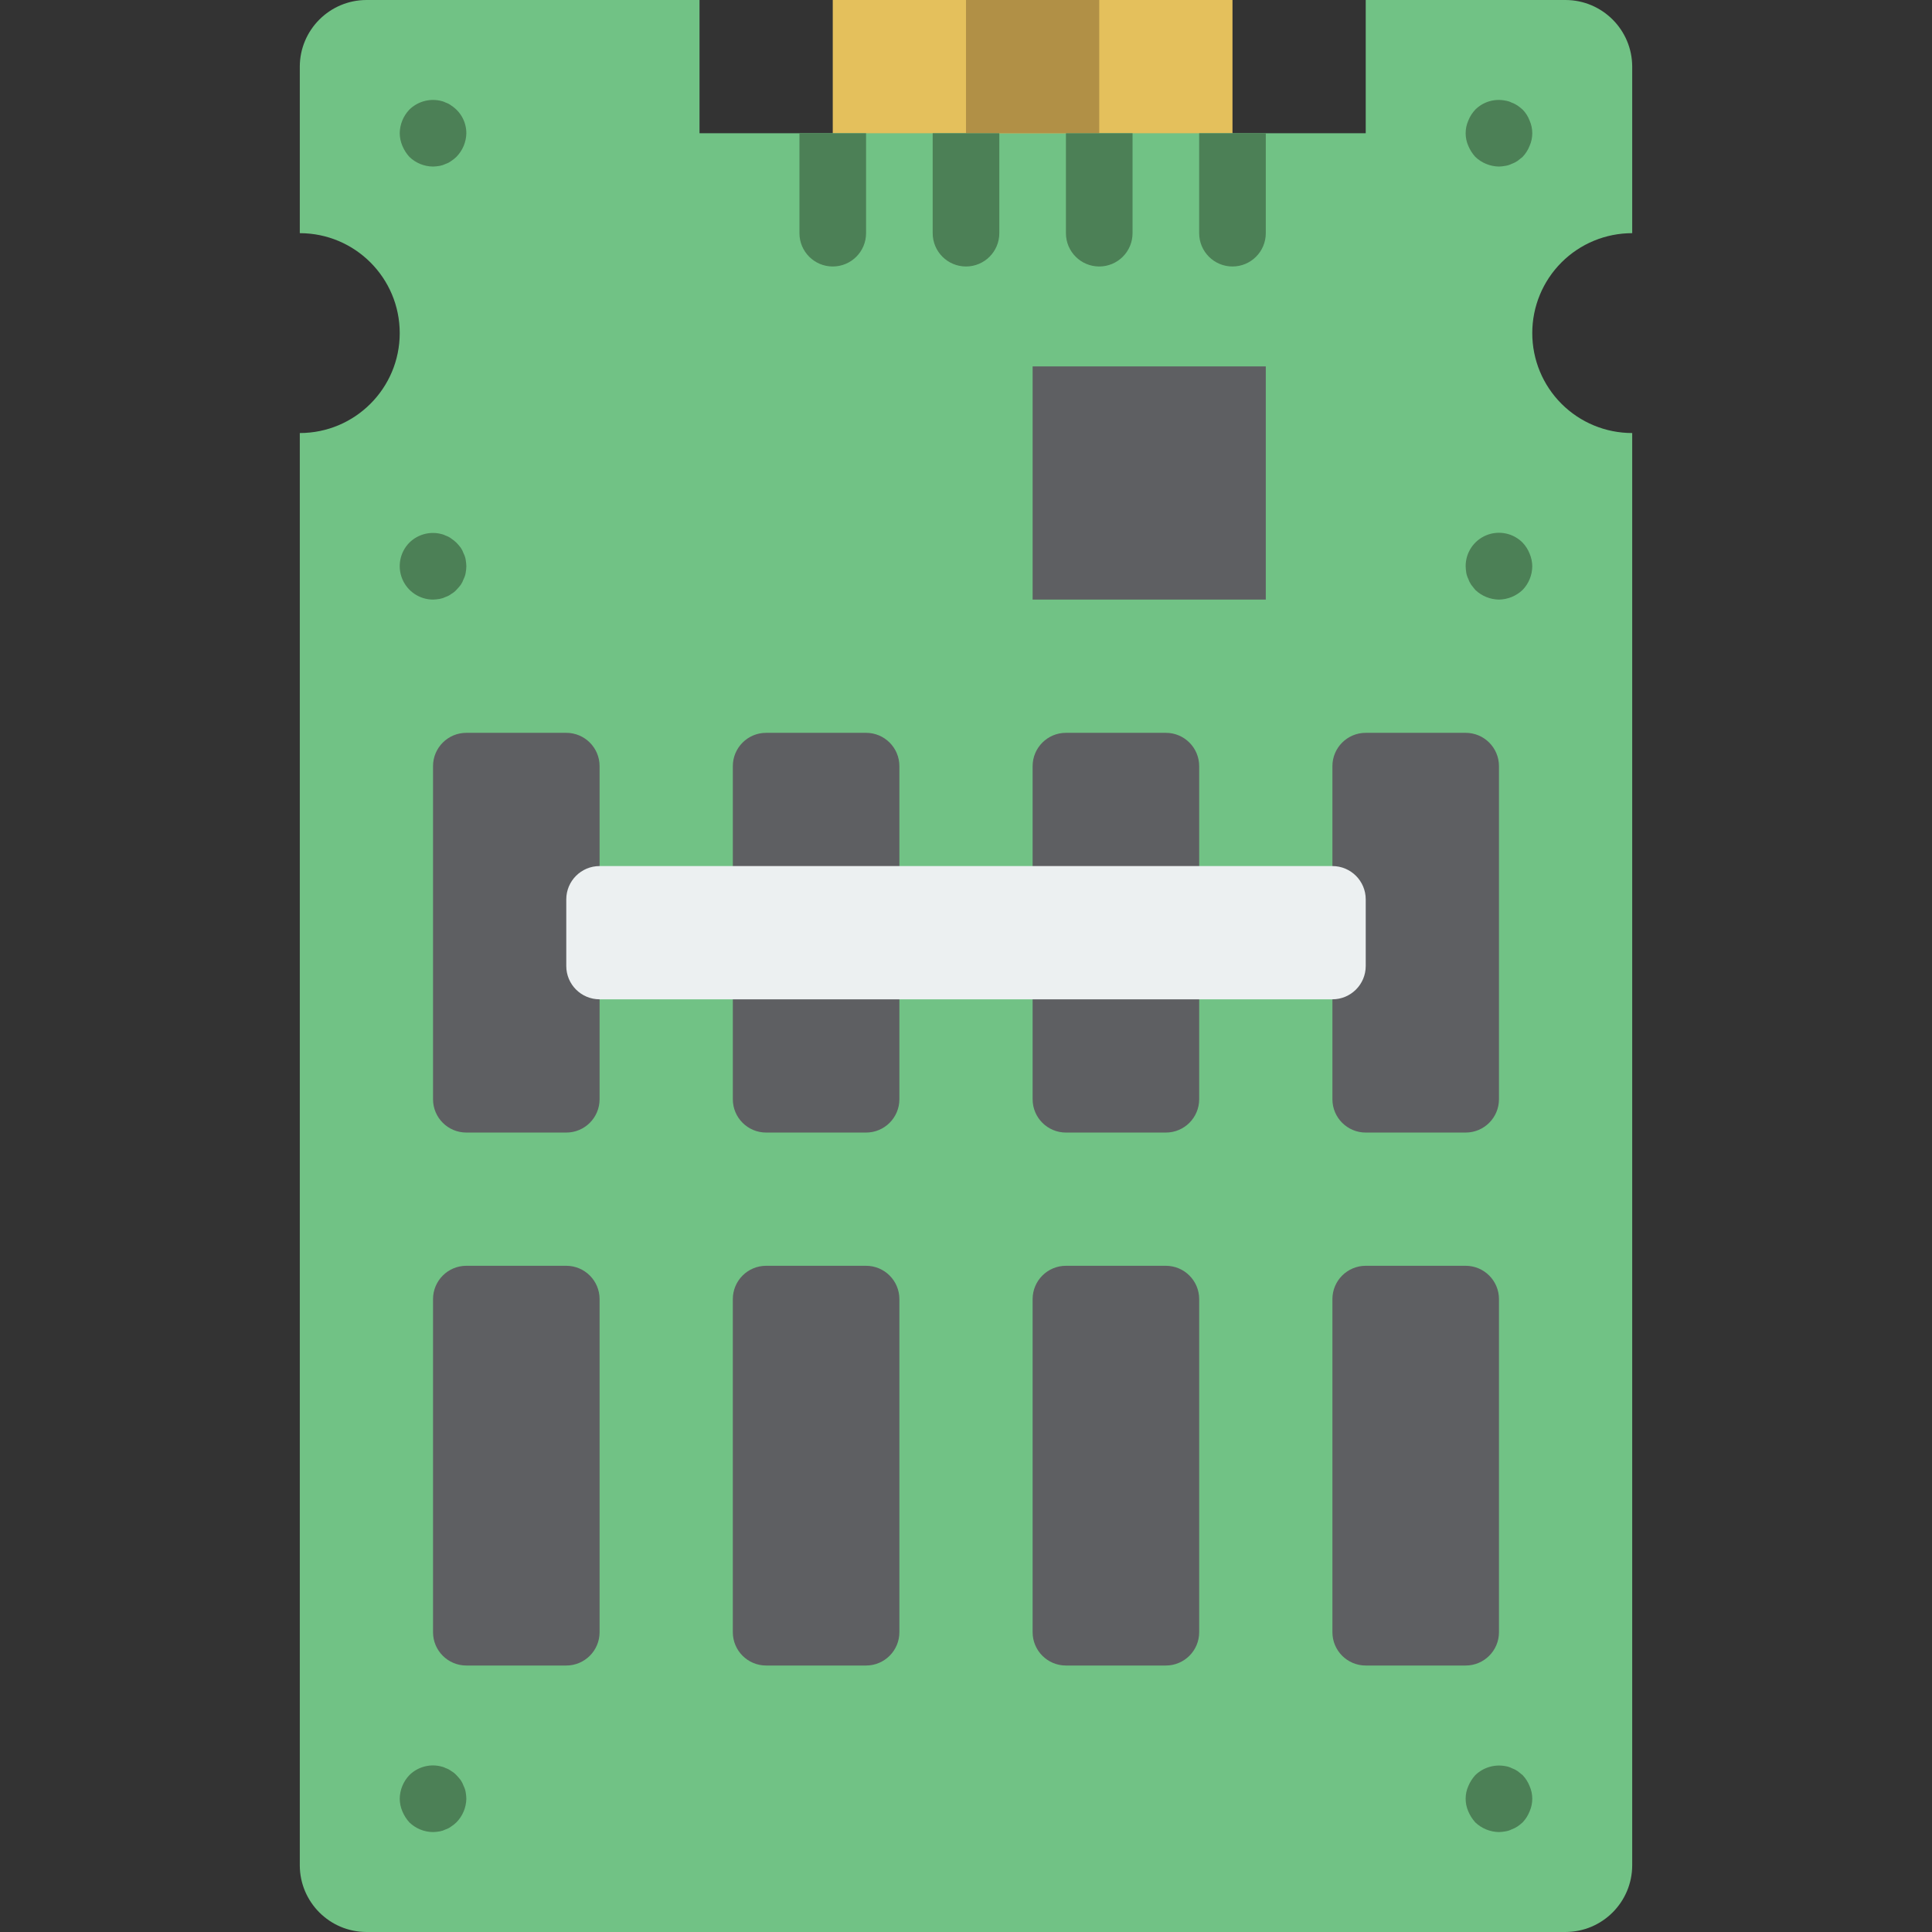 <?xml version="1.0" encoding="iso-8859-1"?>
<!-- Generator: Adobe Illustrator 19.0.0, SVG Export Plug-In . SVG Version: 6.00 Build 0)  -->
<svg version="1.1" id="Capa_1" xmlns="http://www.w3.org/2000/svg" xmlns:xlink="http://www.w3.org/1999/xlink" x="0px" y="0px"
	 viewBox="0 0 512 512" style="enable-background:new 0 0 512 512;" xml:space="preserve">
<rect x="0" y="0" width="512" height="512" fill="#333333" stroke="none"/>
<g>
	<polygon style="fill:#E4C05C;" points="291.31,0 256,0 220.69,0 220.69,61.793 256,61.793 291.31,61.793 326.621,61.793 326.621,0 
			"/>
	<path style="fill:#71C285;" d="M406.069,88.276c-0.009,7.026,2.778,13.768,7.746,18.736c4.969,4.968,11.71,7.756,18.736,7.746
		v379.586c-0.029,9.739-7.916,17.627-17.655,17.655H97.103c-9.739-0.029-17.627-7.916-17.655-17.655V114.759
		c14.626,0,26.483-11.857,26.483-26.483S94.074,61.793,79.448,61.793V17.655C79.477,7.916,87.365,0.028,97.103,0h88.276v35.31
		h176.552V0h52.966c9.739,0.028,17.627,7.916,17.655,17.655v44.138c-7.027-0.009-13.768,2.778-18.737,7.746
		C408.847,74.508,406.06,81.249,406.069,88.276z"/>
	<rect x="256" style="fill:#B19046;" width="35.31" height="35.31"/>
	<g>
		<path style="fill:#4C8056;" d="M114.759,44.138c-2.34-0.017-4.585-0.933-6.268-2.56c-0.779-0.859-1.406-1.844-1.854-2.914
			c-0.452-1.061-0.692-2.2-0.706-3.354c0.031-2.338,0.945-4.577,2.56-6.268c2.121-2.072,5.127-2.964,8.035-2.383
			c0.552,0.096,1.086,0.273,1.586,0.526c0.542,0.177,1.05,0.447,1.5,0.797c2.48,1.612,3.976,4.37,3.975,7.328
			c-0.047,2.351-0.994,4.594-2.647,6.268c-0.407,0.395-0.852,0.748-1.328,1.056c-0.45,0.351-0.958,0.62-1.5,0.797
			c-0.5,0.252-1.035,0.431-1.586,0.53C115.942,44.062,115.351,44.121,114.759,44.138z"/>
		<path style="fill:#4C8056;" d="M397.241,44.138c-2.337-0.035-4.575-0.949-6.268-2.56c-0.779-0.859-1.406-1.844-1.854-2.914
			c-0.943-2.138-0.943-4.573,0-6.711c0.426-1.08,1.055-2.068,1.854-2.91c2.083-2.07,5.061-2.964,7.94-2.383
			c0.586,0.081,1.154,0.259,1.681,0.526c0.562,0.194,1.095,0.462,1.586,0.797c0.464,0.325,0.908,0.679,1.328,1.06
			c0.817,0.828,1.449,1.819,1.854,2.909c0.943,2.138,0.943,4.573,0,6.711c-0.427,1.08-1.056,2.069-1.854,2.914
			c-0.44,0.353-0.888,0.707-1.328,1.056c-0.491,0.335-1.024,0.603-1.586,0.797c-0.528,0.266-1.096,0.445-1.681,0.53
			C398.362,44.062,397.803,44.122,397.241,44.138z"/>
		<path style="fill:#4C8056;" d="M114.759,158.897c-3.569-0.014-6.782-2.168-8.151-5.464c-1.369-3.297-0.626-7.093,1.883-9.631
			c2.113-2.084,5.126-2.978,8.035-2.383c0.552,0.096,1.086,0.273,1.586,0.526c0.542,0.177,1.05,0.447,1.5,0.797
			c0.475,0.31,0.92,0.666,1.328,1.06c0.408,0.418,0.79,0.86,1.147,1.323c0.331,0.492,0.598,1.026,0.793,1.586
			c0.256,0.5,0.433,1.036,0.526,1.59c0.103,0.584,0.164,1.175,0.181,1.767c-0.013,0.592-0.074,1.181-0.181,1.763
			c-0.093,0.554-0.27,1.09-0.526,1.59c-0.194,0.562-0.461,1.097-0.793,1.591c-0.358,0.461-0.741,0.903-1.147,1.323
			c-0.384,0.42-0.832,0.776-1.328,1.056c-0.45,0.351-0.958,0.62-1.5,0.797c-0.5,0.252-1.035,0.431-1.586,0.53
			C115.941,158.817,115.351,158.876,114.759,158.897z"/>
		<path style="fill:#4C8056;" d="M397.241,158.897c-2.337-0.035-4.575-0.949-6.268-2.56c-0.353-0.444-0.707-0.884-1.06-1.323
			c-0.336-0.492-0.603-1.027-0.793-1.591c-0.255-0.501-0.435-1.037-0.535-1.59c-0.096-0.583-0.153-1.172-0.172-1.763
			c-0.021-3.586,2.13-6.829,5.442-8.204c3.312-1.375,7.127-0.61,9.653,1.937c0.799,0.842,1.428,1.83,1.854,2.909
			c0.453,1.062,0.693,2.203,0.706,3.358c-0.018,2.34-0.935,4.584-2.56,6.268C401.815,157.947,399.578,158.86,397.241,158.897z"/>
		<path style="fill:#4C8056;" d="M114.759,485.517c-2.34-0.017-4.585-0.933-6.268-2.56c-0.779-0.859-1.406-1.844-1.854-2.914
			c-0.452-1.061-0.692-2.2-0.706-3.354c0.031-2.338,0.945-4.577,2.56-6.268c2.113-2.084,5.126-2.978,8.035-2.383
			c0.552,0.096,1.086,0.273,1.586,0.526c0.542,0.177,1.05,0.447,1.5,0.797c0.496,0.281,0.944,0.639,1.328,1.06
			c0.408,0.418,0.79,0.86,1.147,1.323c0.331,0.492,0.598,1.026,0.793,1.586c0.256,0.5,0.433,1.036,0.526,1.59
			c0.108,0.583,0.168,1.174,0.181,1.767c-0.047,2.351-0.994,4.594-2.647,6.268c-0.407,0.395-0.852,0.748-1.328,1.056
			c-0.45,0.351-0.958,0.62-1.5,0.797c-0.5,0.252-1.035,0.431-1.586,0.53C115.942,485.442,115.351,485.501,114.759,485.517z"/>
		<path style="fill:#4C8056;" d="M397.241,485.517c-2.337-0.035-4.575-0.949-6.268-2.56c-0.779-0.859-1.406-1.844-1.854-2.914
			c-0.943-2.138-0.943-4.573,0-6.711c0.448-1.068,1.075-2.052,1.854-2.909c2.106-2.031,5.063-2.919,7.94-2.383
			c0.586,0.081,1.154,0.259,1.681,0.526c0.562,0.194,1.095,0.462,1.586,0.797c0.44,0.353,0.888,0.707,1.328,1.06
			c0.799,0.842,1.428,1.83,1.854,2.909c0.943,2.138,0.943,4.573,0,6.711c-0.427,1.08-1.056,2.069-1.854,2.914
			c-0.42,0.379-0.863,0.732-1.328,1.056c-0.491,0.335-1.024,0.603-1.586,0.797c-0.528,0.266-1.096,0.445-1.681,0.53
			C398.361,485.442,397.802,485.501,397.241,485.517z"/>
	</g>
	<g>
		<path style="fill:#5E5F62;" d="M123.586,335.448h26.483c4.875,0,8.828,3.952,8.828,8.828v88.276c0,4.875-3.952,8.828-8.828,8.828
			h-26.483c-4.875,0-8.828-3.952-8.828-8.828v-88.276C114.759,339.401,118.711,335.448,123.586,335.448z"/>
		<path style="fill:#5E5F62;" d="M203.034,335.448h26.483c4.875,0,8.828,3.952,8.828,8.828v88.276c0,4.875-3.952,8.828-8.828,8.828
			h-26.483c-4.875,0-8.828-3.952-8.828-8.828v-88.276C194.207,339.401,198.159,335.448,203.034,335.448z"/>
		<path style="fill:#5E5F62;" d="M282.483,335.448h26.483c4.875,0,8.828,3.952,8.828,8.828v88.276c0,4.875-3.952,8.828-8.828,8.828
			h-26.483c-4.875,0-8.828-3.952-8.828-8.828v-88.276C273.655,339.401,277.607,335.448,282.483,335.448z"/>
		<path style="fill:#5E5F62;" d="M361.931,335.448h26.483c4.875,0,8.828,3.952,8.828,8.828v88.276c0,4.875-3.952,8.828-8.828,8.828
			h-26.483c-4.875,0-8.828-3.952-8.828-8.828v-88.276C353.103,339.401,357.056,335.448,361.931,335.448z"/>
		<path style="fill:#5E5F62;" d="M158.897,264.828v26.483c0,4.875-3.952,8.828-8.828,8.828h-26.483
			c-4.875,0-8.828-3.952-8.828-8.828v-88.276c0-4.875,3.952-8.828,8.828-8.828h26.483c4.875,0,8.828,3.952,8.828,8.828v26.483"/>
		<path style="fill:#5E5F62;" d="M194.207,264.828v26.483c0,4.875,3.952,8.828,8.828,8.828h26.483c4.875,0,8.828-3.952,8.828-8.828
			v-88.276c0-4.875-3.952-8.828-8.828-8.828h-26.483c-4.875,0-8.828,3.952-8.828,8.828V264.828z"/>
		<path style="fill:#5E5F62;" d="M273.655,264.828v26.483c0,4.875,3.952,8.828,8.828,8.828h26.483c4.875,0,8.828-3.952,8.828-8.828
			v-88.276c0-4.875-3.952-8.828-8.828-8.828h-26.483c-4.875,0-8.828,3.952-8.828,8.828V264.828z"/>
		<path style="fill:#5E5F62;" d="M353.103,264.828v26.483c0,4.875,3.952,8.828,8.828,8.828h26.483c4.875,0,8.828-3.952,8.828-8.828
			v-88.276c0-4.875-3.952-8.828-8.828-8.828h-26.483c-4.875,0-8.828,3.952-8.828,8.828v26.483"/>
	</g>
	<path style="fill:#ECF0F1;" d="M158.897,229.517h194.207c4.875,0,8.828,3.952,8.828,8.828V256c0,4.875-3.952,8.828-8.828,8.828
		H158.897c-4.875,0-8.828-3.952-8.828-8.828v-17.655C150.069,233.469,154.021,229.517,158.897,229.517z"/>
	<g>
		<path style="fill:#4C8056;" d="M229.517,35.31v26.483c0,4.875-3.952,8.828-8.828,8.828s-8.828-3.952-8.828-8.828V35.31H229.517z"
			/>
		<path style="fill:#4C8056;" d="M264.828,35.31v26.483c0,4.875-3.952,8.828-8.828,8.828s-8.828-3.952-8.828-8.828V35.31H264.828z"
			/>
		<path style="fill:#4C8056;" d="M300.138,35.31v26.483c0,4.875-3.952,8.828-8.828,8.828s-8.828-3.952-8.828-8.828V35.31H300.138z"
			/>
		<path style="fill:#4C8056;" d="M335.448,35.31v26.483c0,4.875-3.952,8.828-8.828,8.828s-8.828-3.952-8.828-8.828V35.31H335.448z"
			/>
	</g>
	<rect x="273.655" y="97.103" style="fill:#5E5F62;" width="61.793" height="61.793"/>
</g>
<g>
</g>
<g>
</g>
<g>
</g>
<g>
</g>
<g>
</g>
<g>
</g>
<g>
</g>
<g>
</g>
<g>
</g>
<g>
</g>
<g>
</g>
<g>
</g>
<g>
</g>
<g>
</g>
<g>
</g>
</svg>
